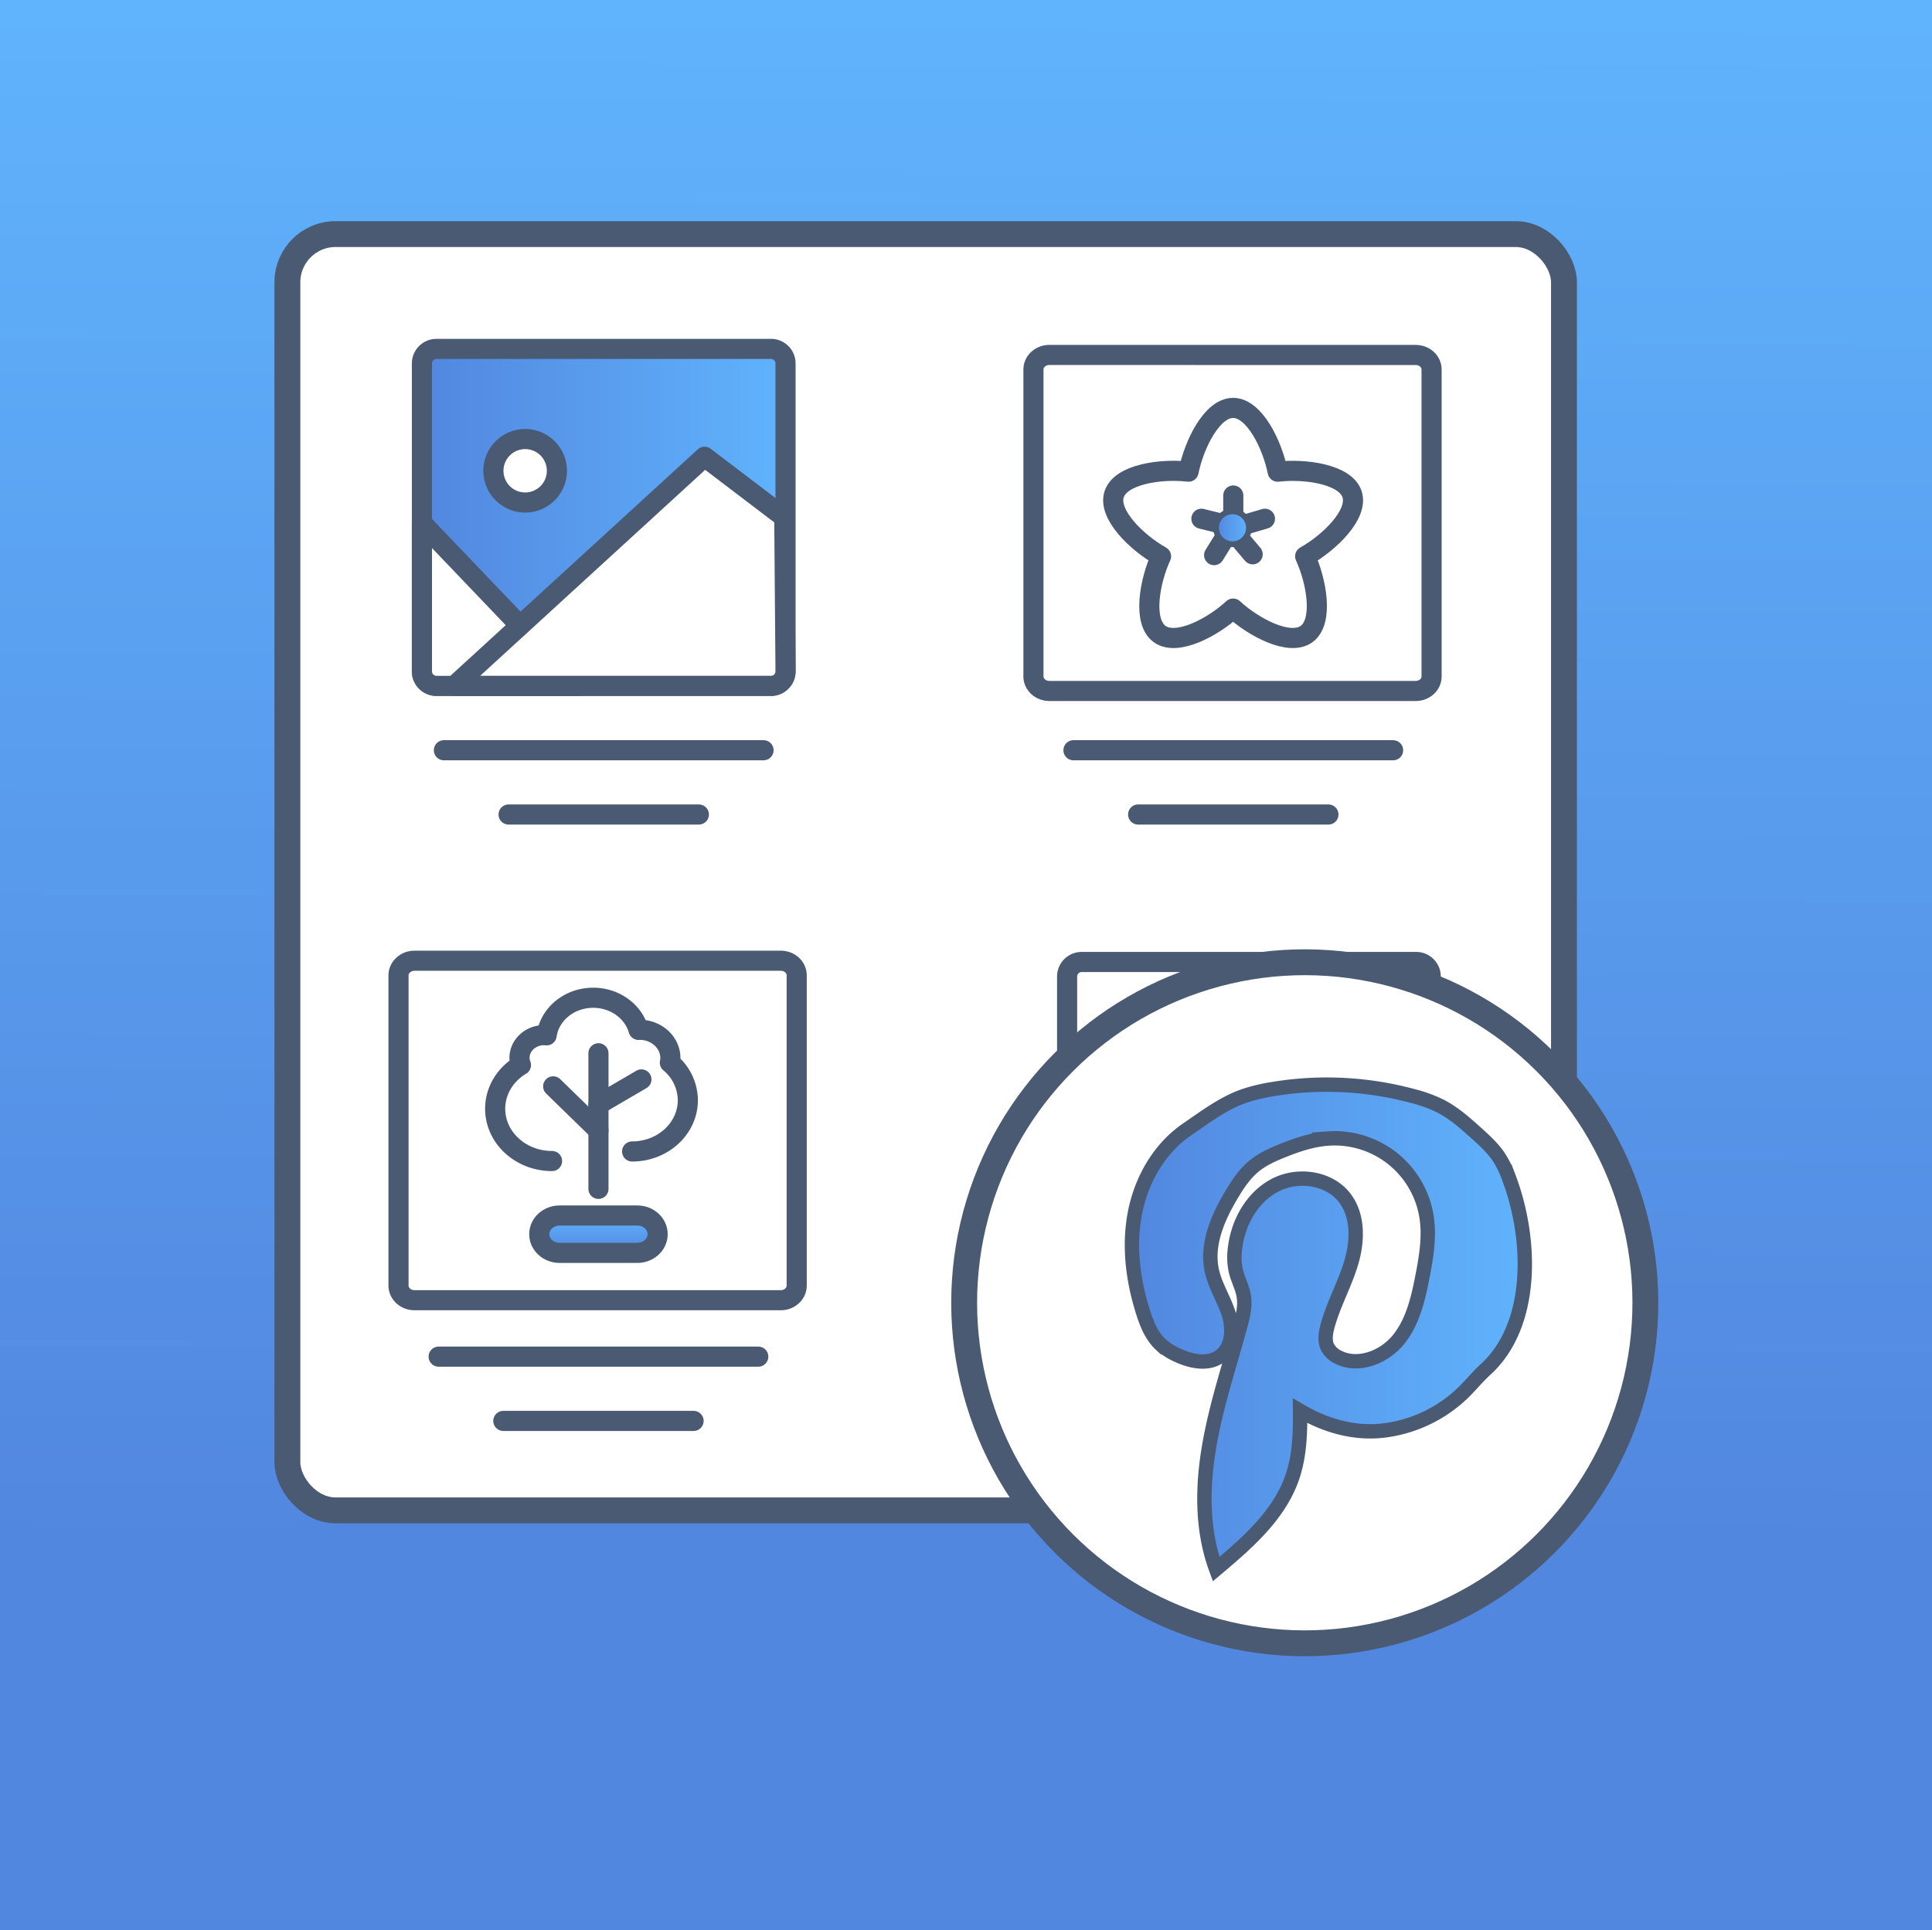 <svg xmlns="http://www.w3.org/2000/svg" xmlns:xlink="http://www.w3.org/1999/xlink" viewBox="0 0 1344 1343"><rect x="0" y="0" width="1344" height="1343" fill="#333333" stroke="none"/><defs><style>.cls-1{fill:url(#linear-gradient);}.cls-2,.cls-4{fill:#fff;}.cls-10,.cls-2,.cls-3,.cls-4,.cls-5,.cls-6,.cls-7,.cls-8,.cls-9{stroke:#4b5a73;}.cls-2,.cls-3,.cls-4,.cls-5,.cls-6,.cls-7,.cls-8,.cls-9{stroke-linecap:round;stroke-linejoin:round;}.cls-2{stroke-width:18px;}.cls-3,.cls-4,.cls-5,.cls-6{stroke-width:14px;}.cls-3{fill:url(#New_Gradient_Swatch_1);}.cls-5{fill:url(#linear-gradient-2);}.cls-6,.cls-7{fill:none;}.cls-10,.cls-7,.cls-8{stroke-width:10px;}.cls-8{fill:url(#linear-gradient-3);}.cls-9{stroke-width:4px;fill:url(#New_Gradient_Swatch_1-2);}.cls-10{stroke-miterlimit:10;fill:url(#New_Gradient_Swatch_1-3);}</style><linearGradient id="linear-gradient" x1="674.33" y1="8.34" x2="669.66" y2="1337.36" gradientUnits="userSpaceOnUse"><stop offset="0" stop-color="#60b3fd"/><stop offset="0.8" stop-color="#5287df"/><stop offset="0.89" stop-color="#5287df"/></linearGradient><linearGradient id="New_Gradient_Swatch_1" x1="221.51" y1="289.01" x2="474.45" y2="289.01" gradientUnits="userSpaceOnUse"><stop offset="0" stop-color="#5287df"/><stop offset="1" stop-color="#60b3fd"/></linearGradient><linearGradient id="linear-gradient-2" x1="344.32" y1="800.77" x2="344.32" y2="774.77" xlink:href="#New_Gradient_Swatch_1"/><linearGradient id="linear-gradient-3" x1="745.75" y1="715.6" x2="845.87" y2="715.6" xlink:href="#linear-gradient"/><linearGradient id="New_Gradient_Swatch_1-2" x1="845.96" y1="367.25" x2="868.81" y2="367.25" xlink:href="#New_Gradient_Swatch_1"/><linearGradient id="New_Gradient_Swatch_1-3" x1="715.45" y1="852.26" x2="988.78" y2="852.26" xlink:href="#New_Gradient_Swatch_1"/></defs><title>Pinterest Feed</title><g id="Layer_1" data-name="Layer 1"><rect class="cls-1" width="1344" height="1343"/></g><g id="Pinterest_Feed" data-name="Pinterest Feed"><rect class="cls-2" x="199.92" y="162.88" width="888.06" height="888.06" rx="33.53"/><path class="cls-3" d="M474.45,181.9V396.13a10.1,10.1,0,0,1-10.12,10.12H231.64a10.13,10.13,0,0,1-10.13-10.12V181.9a10.13,10.13,0,0,1,10.13-10.12H464.33A10.09,10.09,0,0,1,474.45,181.9Z" transform="translate(72 71)"/><path class="cls-4" d="M329.83,406.25H231.64a10.13,10.13,0,0,1-10.13-10.12V292.88Z" transform="translate(72 71)"/><path class="cls-4" d="M473.59,289l.86,107.11a10.1,10.1,0,0,1-10.12,10.12H244.05L418.13,246.82Z" transform="translate(72 71)"/><path class="cls-4" d="M315.41,256.58a22.08,22.08,0,1,1-22.07-22.08A22.08,22.08,0,0,1,315.41,256.58Z" transform="translate(72 71)"/><path class="cls-4" d="M923.28,608.48V822.71a10.1,10.1,0,0,1-10.11,10.12H680.47a10.13,10.13,0,0,1-10.13-10.12V608.48a10.13,10.13,0,0,1,10.13-10.12h232.7A10.09,10.09,0,0,1,923.28,608.48Z" transform="translate(72 71)"/><path class="cls-4" d="M482.23,607.68V823.5c0,5.64-4.92,10.21-11.08,10.21H216.32c-6.12,0-11.09-4.57-11.09-10.21V607.68c0-5.63,5-10.19,11.09-10.19H471.15C477.31,597.49,482.23,602.05,482.23,607.68Z" transform="translate(72 71)"/><path class="cls-5" d="M385.49,787.77c0,7.18-6.32,13-14.13,13H317.27c-7.8,0-14.13-5.82-14.13-13s6.33-13,14.13-13h54.09C379.17,774.77,385.49,780.59,385.49,787.77Z" transform="translate(72 71)"/><path class="cls-4" d="M367.74,730.21c21.4,0,38.75-16,38.75-35.65A34.25,34.25,0,0,0,394,668.42a18.88,18.88,0,0,0,.35-3.2c0-10.87-9.59-19.68-21.4-19.68-.25,0-.48.06-.73.07-3.71-12.86-16.42-22.36-31.56-22.36-16.61,0-30.29,11.4-32.39,26.15-.56,0-1.09-.15-1.66-.15-9.51,0-17.22,7.09-17.22,15.84a14.6,14.6,0,0,0,1,5c-10.78,6.48-17.92,17.64-17.92,30.38,0,20.1,17.71,36.39,39.56,36.39" transform="translate(72 71)"/><line class="cls-6" x1="416.32" y1="732.88" x2="416.32" y2="827.24"/><line class="cls-6" x1="384.83" y1="755.9" x2="416.32" y2="786.59"/><line class="cls-6" x1="416.32" y1="768.53" x2="446.19" y2="751.07"/><path class="cls-4" d="M912.8,176c6.17,0,11.08,4.51,11.08,10.1V399.7c0,5.57-4.91,10.09-11.08,10.09H658c-6.12,0-11.08-4.52-11.08-10.09V186.07c0-5.59,5-10.1,11.08-10.1Z" transform="translate(72 71)"/><path class="cls-4" d="M868.57,272.92c-4.55-14-32.67-17.93-51.75-15.71-3.79-18.84-16.2-44.38-31-44.38s-27.17,25.53-31,44.36c-19.08-2.22-47.2,1.7-51.76,15.74s15.89,33.72,32.63,43.14c-8,17.47-13,45.42-1,54.09s37-4.69,51.13-17.7c14.12,13,39.17,26.38,51.12,17.7s7-36.62-1-54.08C852.69,306.66,873.14,287,868.57,272.92Z" transform="translate(72 71)"/><line class="cls-4" x1="857.94" y1="344.78" x2="857.94" y2="355.85"/><line class="cls-4" x1="835.76" y1="360.95" x2="846.61" y2="363.62"/><line class="cls-4" x1="844.61" y1="386.27" x2="850.49" y2="376.78"/><line class="cls-4" x1="871.42" y1="385.68" x2="864.2" y2="377.15"/><line class="cls-4" x1="879.96" y1="360.95" x2="868.81" y2="364.22"/><line class="cls-6" x1="308.8" y1="522.03" x2="531.15" y2="522.03"/><line class="cls-6" x1="353.8" y1="566.75" x2="486.16" y2="566.75"/><line class="cls-6" x1="746.76" y1="522.03" x2="969.11" y2="522.03"/><line class="cls-6" x1="791.75" y1="566.75" x2="924.12" y2="566.75"/><line class="cls-6" x1="305.14" y1="943.97" x2="527.49" y2="943.97"/><line class="cls-6" x1="350.14" y1="988.69" x2="482.5" y2="988.69"/><line class="cls-7" x1="867.81" y1="875.82" x2="867.81" y2="857.82"/><line class="cls-7" x1="903.43" y1="724.91" x2="912.42" y2="709.32"/><line class="cls-7" x1="903.43" y1="848.28" x2="912.42" y2="863.86"/><line class="cls-7" x1="939.03" y1="786.59" x2="957.03" y2="786.59"/><line class="cls-7" x1="832.2" y1="724.91" x2="823.2" y2="709.32"/><line class="cls-7" x1="945.08" y1="831.2" x2="929.5" y2="822.21"/><line class="cls-7" x1="806.12" y1="750.97" x2="790.55" y2="741.99"/><line class="cls-7" x1="796.59" y1="786.59" x2="778.59" y2="786.59"/><line class="cls-7" x1="945.08" y1="741.99" x2="929.5" y2="750.98"/><line class="cls-7" x1="790.54" y1="831.2" x2="806.12" y2="822.21"/><line class="cls-7" x1="867.81" y1="715.38" x2="867.81" y2="697.37"/><line class="cls-7" x1="832.19" y1="848.28" x2="823.2" y2="863.86"/><path class="cls-8" d="M845.87,715.6a50.06,50.06,0,1,1-50.06-50.06A50.06,50.06,0,0,1,845.87,715.6Z" transform="translate(72 71)"/><circle class="cls-2" cx="835.67" cy="835.49" r="236.94" transform="translate(-274.02 906.62) rotate(-45)"/><circle class="cls-9" cx="857.38" cy="367.25" r="11.43"/><path class="cls-10" d="M753.82,714.84c-19.32,13.18-31.78,35-36.26,58s-1.47,46.91,5.61,69.19c2.63,8.27,6,16.66,12.37,22.55a44.37,44.37,0,0,0,11.1,7.15c9.68,4.64,22.08,7.29,30.51.64s8.74-19.22,5.52-29.31-9.24-19.21-11.57-29.55c-4.14-18.39,4-37.24,13.72-53.42,4.39-7.37,9.25-14.65,15.93-20,5.68-4.6,12.45-7.64,19.24-10.37,10.18-4.11,20.73-7.68,31.68-8.49a64.72,64.72,0,0,1,68.73,54.6c2.15,13.81-.22,27.9-2.9,41.62-3,15.51-6.77,31.57-16.77,43.81s-28.13,19.29-42.11,11.93a16.19,16.19,0,0,1-7-6.56c-2.3-4.47-1.46-9.88-.17-14.74,4.05-15.14,11.93-29,16.45-44s5.16-32.57-4.25-45.11c-10.82-14.41-32.91-17.43-48.84-9s-25.65,26.05-27.69,44a45.3,45.3,0,0,0,.62,15.67c1.44,6,4.52,11.44,5.5,17.47,1.14,7-.63,14.09-2.49,20.92-7.57,27.84-16.79,55.31-21.63,83.75S764,993.78,774,1020.82c21.48-18.07,43.9-37.46,53-64,5.05-14.74,5.57-30.62,5.4-46.2,17.94,10.56,38,16.27,58.71,13.7a96.11,96.11,0,0,0,55.2-26.77c5.13-5.06,9.68-10.7,15-15.55,34.06-31,32.56-90.81,16.23-133.87a68.91,68.91,0,0,0-7.19-14.49c-4.12-6-9.6-11-15-15.88-7.87-7.1-15.86-14.27-25.28-19.12a97.27,97.27,0,0,0-19-6.93,229.53,229.53,0,0,0-98.18-4.81,123,123,0,0,0-19,4.56C779.3,696.4,766.54,706.17,753.82,714.84Z" transform="translate(72 71)"/></g></svg>